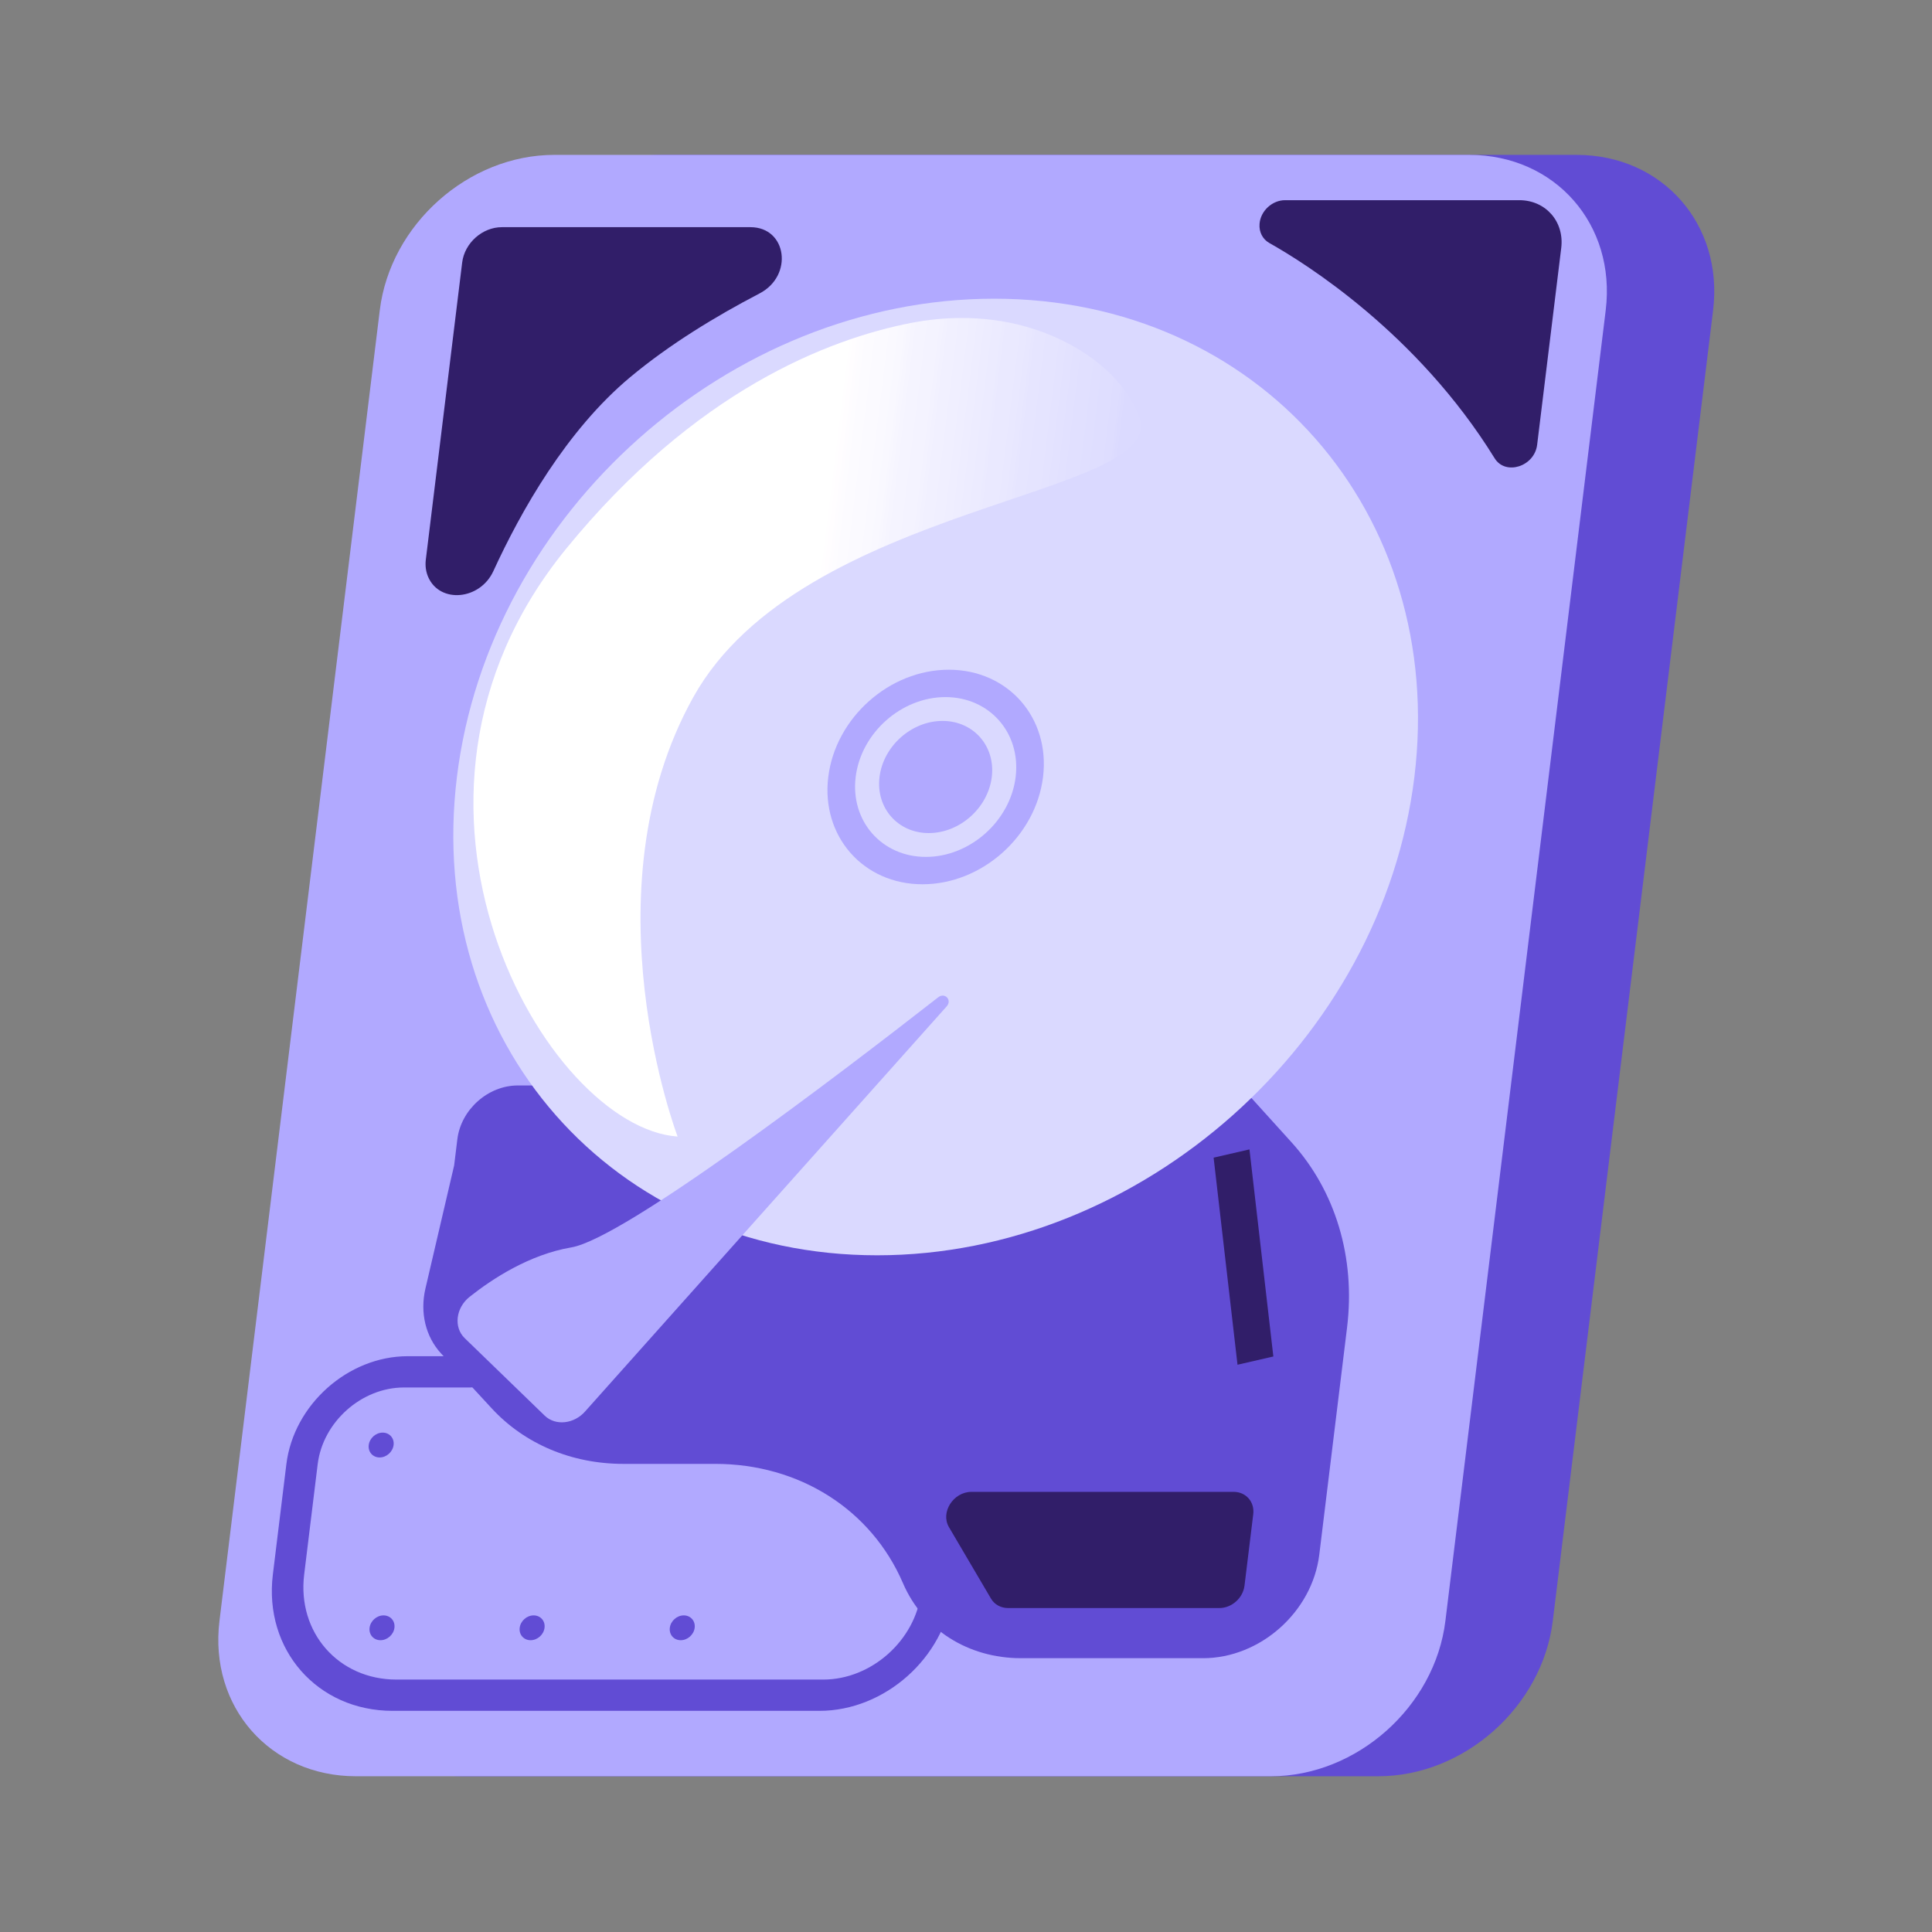 <svg xmlns="http://www.w3.org/2000/svg" xmlns:xlink="http://www.w3.org/1999/xlink" width="500" zoomAndPan="magnify" viewBox="0 0 375 375" height="500" preserveAspectRatio="xMidYMid meet" version="1.0"><rect x="0" y="0" width="375" height="375" fill="#808080" stroke="none"/><defs><clipPath id="id1"><path d="M 63 30 L 333 30 L 333 344.918 L 63 344.918 Z M 63 30 " clip-rule="nonzero"/></clipPath><clipPath id="id2"><path d="M 42 30 L 312 30 L 312 344.918 L 42 344.918 Z M 42 30 " clip-rule="nonzero"/></clipPath><clipPath id="id3"><path d="M 91.73 61.586 L 221.672 61.586 L 221.672 220.777 L 91.73 220.777 Z M 91.73 61.586 " clip-rule="nonzero"/></clipPath><clipPath id="id4"><path d="M 131.523 220.602 C 106.121 218.863 69.531 155.969 109.879 106.52 C 134.965 75.773 160.816 65.824 176.781 62.691 C 180.098 62.043 183.414 61.719 186.676 61.719 C 194.891 61.719 202.77 63.777 209.48 67.891 C 214.328 70.867 218.898 75.074 221.113 80.93 C 227.02 96.543 155.711 97.414 134.578 135.305 C 113.445 173.191 131.523 220.602 131.523 220.602 " clip-rule="nonzero"/></clipPath><clipPath id="id5"><path d="M 131.523 220.602 C 106.121 218.863 69.531 155.969 109.879 106.52 C 134.965 75.773 160.816 65.824 176.781 62.691 C 180.098 62.043 183.414 61.719 186.676 61.719 C 194.891 61.719 202.77 63.777 209.48 67.891 C 214.328 70.867 218.898 75.074 221.113 80.93 C 227.02 96.543 155.711 97.414 134.578 135.305 C 113.445 173.191 131.523 220.602 131.523 220.602 " clip-rule="nonzero"/></clipPath><clipPath id="id6"><path d="M 69.531 61.719 L 50.098 220.602 L 227.02 220.602 L 246.453 61.719 Z M 69.531 61.719 " clip-rule="nonzero"/></clipPath><linearGradient x1="-0.092" gradientTransform="matrix(121.228, 0, -14.815, 121.117, 93.115, 141.159)" y1="0" x2="1.141" gradientUnits="userSpaceOnUse" y2="0" id="id7"><stop stop-opacity="1" stop-color="rgb(100%, 100%, 100%)" offset="0"/><stop stop-opacity="1" stop-color="rgb(100%, 100%, 100%)" offset="0.25"/><stop stop-opacity="1" stop-color="rgb(100%, 100%, 100%)" offset="0.375"/><stop stop-opacity="1" stop-color="rgb(100%, 100%, 100%)" offset="0.438"/><stop stop-opacity="1" stop-color="rgb(100%, 100%, 100%)" offset="0.469"/><stop stop-opacity="1" stop-color="rgb(100%, 100%, 100%)" offset="0.484"/><stop stop-opacity="1" stop-color="rgb(100%, 99.898%, 100%)" offset="0.492"/><stop stop-opacity="1" stop-color="rgb(99.968%, 99.467%, 100%)" offset="0.496"/><stop stop-opacity="1" stop-color="rgb(99.937%, 99.138%, 100%)" offset="0.5"/><stop stop-opacity="1" stop-color="rgb(99.608%, 98.969%, 100%)" offset="0.504"/><stop stop-opacity="1" stop-color="rgb(99.278%, 98.799%, 100%)" offset="0.508"/><stop stop-opacity="1" stop-color="rgb(99.039%, 98.599%, 100%)" offset="0.512"/><stop stop-opacity="1" stop-color="rgb(98.799%, 98.399%, 100%)" offset="0.516"/><stop stop-opacity="1" stop-color="rgb(98.672%, 98.273%, 100%)" offset="0.523"/><stop stop-opacity="1" stop-color="rgb(98.473%, 98.073%, 100%)" offset="0.531"/><stop stop-opacity="1" stop-color="rgb(98.334%, 97.934%, 100%)" offset="0.539"/><stop stop-opacity="1" stop-color="rgb(98.105%, 97.713%, 100%)" offset="0.547"/><stop stop-opacity="1" stop-color="rgb(97.775%, 97.432%, 100%)" offset="0.555"/><stop stop-opacity="1" stop-color="rgb(97.485%, 97.144%, 100%)" offset="0.562"/><stop stop-opacity="1" stop-color="rgb(97.032%, 96.642%, 100%)" offset="0.566"/><stop stop-opacity="1" stop-color="rgb(96.704%, 96.303%, 100%)" offset="0.57"/><stop stop-opacity="1" stop-color="rgb(96.402%, 96.001%, 100%)" offset="0.574"/><stop stop-opacity="1" stop-color="rgb(96.1%, 95.699%, 100%)" offset="0.578"/><stop stop-opacity="1" stop-color="rgb(96.021%, 95.619%, 100%)" offset="0.586"/><stop stop-opacity="1" stop-color="rgb(95.776%, 95.377%, 100%)" offset="0.594"/><stop stop-opacity="1" stop-color="rgb(95.454%, 95.055%, 100%)" offset="0.609"/><stop stop-opacity="1" stop-color="rgb(94.997%, 94.597%, 100%)" offset="0.613"/><stop stop-opacity="1" stop-color="rgb(94.696%, 94.296%, 100%)" offset="0.617"/><stop stop-opacity="1" stop-color="rgb(94.542%, 94.142%, 100%)" offset="0.625"/><stop stop-opacity="1" stop-color="rgb(94.243%, 93.843%, 100%)" offset="0.633"/><stop stop-opacity="1" stop-color="rgb(94.041%, 93.642%, 100%)" offset="0.641"/><stop stop-opacity="1" stop-color="rgb(93.819%, 93.419%, 100%)" offset="0.648"/><stop stop-opacity="1" stop-color="rgb(93.489%, 93.089%, 100%)" offset="0.656"/><stop stop-opacity="1" stop-color="rgb(93.159%, 92.76%, 100%)" offset="0.664"/><stop stop-opacity="1" stop-color="rgb(92.946%, 92.546%, 100%)" offset="0.672"/><stop stop-opacity="1" stop-color="rgb(92.688%, 92.336%, 100%)" offset="0.676"/><stop stop-opacity="1" stop-color="rgb(92.479%, 92.172%, 100%)" offset="0.68"/><stop stop-opacity="1" stop-color="rgb(92.339%, 91.986%, 100%)" offset="0.688"/><stop stop-opacity="1" stop-color="rgb(92%, 91.599%, 100%)" offset="0.691"/><stop stop-opacity="1" stop-color="rgb(91.8%, 91.399%, 100%)" offset="0.695"/><stop stop-opacity="1" stop-color="rgb(91.798%, 91.397%, 100%)" offset="0.703"/><stop stop-opacity="1" stop-color="rgb(91.632%, 91.232%, 100%)" offset="0.711"/><stop stop-opacity="1" stop-color="rgb(91.283%, 90.883%, 100%)" offset="0.719"/><stop stop-opacity="1" stop-color="rgb(90.929%, 90.529%, 100%)" offset="0.727"/><stop stop-opacity="1" stop-color="rgb(90.508%, 90.108%, 100%)" offset="0.73"/><stop stop-opacity="1" stop-color="rgb(90.257%, 89.857%, 100%)" offset="0.734"/><stop stop-opacity="1" stop-color="rgb(90.128%, 89.728%, 100%)" offset="0.742"/><stop stop-opacity="1" stop-color="rgb(89.883%, 89.484%, 100%)" offset="0.75"/><stop stop-opacity="1" stop-color="rgb(89.584%, 89.185%, 100%)" offset="0.766"/><stop stop-opacity="1" stop-color="rgb(89.264%, 88.864%, 100%)" offset="0.773"/><stop stop-opacity="1" stop-color="rgb(88.965%, 88.565%, 100%)" offset="0.781"/><stop stop-opacity="1" stop-color="rgb(88.635%, 88.235%, 100%)" offset="0.789"/><stop stop-opacity="1" stop-color="rgb(88.335%, 87.935%, 100%)" offset="0.797"/><stop stop-opacity="1" stop-color="rgb(88.04%, 87.68%, 100%)" offset="0.812"/><stop stop-opacity="1" stop-color="rgb(87.733%, 87.389%, 100%)" offset="0.82"/><stop stop-opacity="1" stop-color="rgb(87.543%, 87.157%, 100%)" offset="0.828"/><stop stop-opacity="1" stop-color="rgb(87.421%, 87.021%, 100%)" offset="0.836"/><stop stop-opacity="1" stop-color="rgb(87.178%, 86.778%, 100%)" offset="0.844"/><stop stop-opacity="1" stop-color="rgb(86.839%, 86.44%, 100%)" offset="0.852"/><stop stop-opacity="1" stop-color="rgb(86.337%, 85.938%, 100%)" offset="0.855"/><stop stop-opacity="1" stop-color="rgb(86.008%, 85.608%, 100%)" offset="0.859"/><stop stop-opacity="1" stop-color="rgb(85.889%, 85.489%, 100%)" offset="0.875"/><stop stop-opacity="1" stop-color="rgb(85.635%, 85.236%, 100%)" offset="1"/></linearGradient></defs><g clip-path="url(#id1)"><path fill="#614cd4" d="M 267.523 344.77 L 89.934 344.77 C 73.262 344.77 61.402 331.27 63.438 314.617 L 94.555 60.219 C 96.594 43.566 111.758 30.062 128.426 30.062 L 306.02 30.062 C 322.688 30.062 334.547 43.566 332.512 60.219 L 301.395 314.617 C 299.355 331.27 284.191 344.77 267.523 344.77 " fill-opacity="1" fill-rule="nonzero"/></g><g clip-path="url(#id2)"><path fill="#b1a9ff" d="M 246.68 344.77 L 69.09 344.77 C 52.422 344.77 40.559 331.27 42.598 314.617 L 73.715 60.219 C 75.75 43.566 90.914 30.062 107.582 30.062 L 285.176 30.062 C 301.844 30.062 313.707 43.566 311.668 60.219 L 280.551 314.617 C 278.516 331.27 263.348 344.77 246.68 344.77 " fill-opacity="1" fill-rule="nonzero"/></g><path fill="#614cd4" d="M 242.891 213.109 L 250.691 221.73 C 259.234 231.172 263.121 244.129 261.465 257.656 L 256.07 301.77 C 254.711 312.863 244.609 321.855 233.504 321.855 L 198.18 321.855 C 187.906 321.855 179.129 316.277 175.266 307.293 C 169.117 293.008 155.16 284.137 138.824 284.137 L 120.973 284.137 C 110.965 284.137 101.816 280.273 95.434 273.355 L 85.617 262.715 C 82.609 259.449 81.484 254.785 82.578 250.098 L 88.148 226.215 L 88.77 221.137 C 89.473 215.367 94.73 210.688 100.504 210.688 L 119.574 210.688 L 242.891 213.109 " fill-opacity="1" fill-rule="nonzero"/><path fill="#dad9ff" d="M 274.531 150.812 C 268.262 202.086 221.574 243.652 170.254 243.652 C 118.934 243.652 82.414 202.086 88.688 150.812 C 94.957 99.543 141.645 57.977 192.965 57.977 C 244.285 57.977 280.805 99.543 274.531 150.812 " fill-opacity="1" fill-rule="nonzero"/><path fill="#b1a9ff" d="M 202.453 150.812 C 201.047 162.312 190.574 171.637 179.062 171.637 C 167.551 171.637 159.359 162.312 160.766 150.812 C 162.172 139.312 172.645 129.992 184.156 129.992 C 195.668 129.992 203.859 139.312 202.453 150.812 " fill-opacity="1" fill-rule="nonzero"/><path fill="#dad9ff" d="M 182.941 139.93 C 176.934 139.93 171.449 144.812 170.715 150.812 C 169.98 156.816 174.27 161.699 180.277 161.699 C 186.285 161.699 191.77 156.816 192.504 150.812 C 193.238 144.812 188.945 139.93 182.941 139.93 Z M 179.711 166.324 C 171.152 166.324 165.039 159.367 166.086 150.812 C 167.129 142.262 174.945 135.305 183.508 135.305 C 192.066 135.305 198.18 142.262 197.137 150.812 C 196.09 159.367 188.273 166.324 179.711 166.324 " fill-opacity="1" fill-rule="nonzero"/><g clip-path="url(#id3)"><g clip-path="url(#id4)"><g clip-path="url(#id5)"><g clip-path="url(#id6)"><path fill="url(#id7)" d="M 91.73 61.719 L 72.297 220.602 L 221.672 220.602 L 241.105 61.719 Z M 91.73 61.719 " fill-rule="nonzero"/></g></g></g></g><path fill="#b1a9ff" d="M 105.723 274.773 L 90.199 259.738 C 88.016 257.621 88.465 253.84 91.156 251.707 C 95.629 248.16 102.797 243.496 110.902 242.117 C 121.109 240.379 162.238 209.074 182.105 193.574 C 183.402 192.562 184.848 194.105 183.75 195.336 L 113.621 273.902 C 111.469 276.406 107.828 276.809 105.723 274.773 " fill-opacity="1" fill-rule="nonzero"/><path fill="#311e69" d="M 184.191 296.418 L 192.355 310.297 C 193.031 311.441 194.266 312.121 195.672 312.121 L 236.684 312.121 C 239.082 312.121 241.262 310.18 241.555 307.785 L 243.254 293.906 C 243.547 291.508 241.84 289.566 239.441 289.566 L 188.57 289.566 C 185.043 289.566 182.5 293.543 184.191 296.418 " fill-opacity="1" fill-rule="nonzero"/><path fill="#311e69" d="M 240.199 264.895 L 235.562 224.699 L 242.52 223.098 L 247.156 263.293 L 240.199 264.895 " fill-opacity="1" fill-rule="nonzero"/><path fill="#311e69" d="M 246.379 47.168 C 253.18 50.984 275.051 64.57 290.109 88.953 C 292.211 92.359 297.844 90.562 298.359 86.328 L 303.035 48.125 C 303.66 43.004 300.012 38.855 294.887 38.855 L 249.438 38.855 C 246.922 38.855 244.66 40.953 244.477 43.461 L 244.477 43.484 C 244.359 45.043 245.086 46.441 246.379 47.168 " fill-opacity="1" fill-rule="nonzero"/><path fill="#311e69" d="M 83.113 112 C 82.668 110.977 82.508 109.824 82.648 108.648 L 89.707 50.957 C 90.172 47.168 93.625 44.094 97.418 44.094 L 145.66 44.094 C 152.746 44.094 154.043 53.512 147.434 56.953 C 138.941 61.375 129.938 66.848 122.297 73.23 C 109.961 83.535 101.129 99.152 95.766 110.84 C 93.176 116.484 85.391 117.195 83.113 112 " fill-opacity="1" fill-rule="nonzero"/><path fill="#614cd4" d="M 159.047 332.074 L 76.207 332.074 C 61.605 332.074 51.176 320.207 52.961 305.617 L 55.582 284.211 C 56.996 272.645 67.562 263.238 79.137 263.238 L 92.012 263.238 C 93.688 263.238 94.883 264.598 94.68 266.273 C 94.473 267.949 92.945 269.309 91.27 269.309 L 78.395 269.309 C 70.172 269.309 62.664 275.996 61.66 284.211 L 59.039 305.617 C 57.664 316.859 65.699 326.004 76.953 326.004 L 159.793 326.004 C 169.129 326.004 177.652 318.414 178.793 309.086 C 179 307.41 180.523 306.051 182.203 306.051 C 183.883 306.051 185.078 307.41 184.871 309.086 C 183.32 321.766 171.734 332.074 159.047 332.074 " fill-opacity="1" fill-rule="nonzero"/><path fill="#614cd4" d="M 76.395 280.48 C 76.23 281.812 75.02 282.891 73.688 282.891 C 72.355 282.891 71.406 281.812 71.57 280.48 C 71.734 279.152 72.945 278.07 74.277 278.07 C 75.609 278.07 76.559 279.152 76.395 280.48 " fill-opacity="1" fill-rule="nonzero"/><path fill="#614cd4" d="M 76.559 315.953 C 76.395 317.285 75.184 318.363 73.852 318.363 C 72.52 318.363 71.57 317.285 71.734 315.953 C 71.898 314.621 73.109 313.547 74.441 313.547 C 75.773 313.547 76.723 314.621 76.559 315.953 " fill-opacity="1" fill-rule="nonzero"/><path fill="#614cd4" d="M 105.695 315.953 C 105.535 317.285 104.32 318.363 102.988 318.363 C 101.656 318.363 100.707 317.285 100.871 315.953 C 101.035 314.621 102.246 313.547 103.578 313.547 C 104.91 313.547 105.859 314.621 105.695 315.953 " fill-opacity="1" fill-rule="nonzero"/><path fill="#614cd4" d="M 134.836 315.953 C 134.672 317.285 133.461 318.363 132.129 318.363 C 130.797 318.363 129.848 317.285 130.012 315.953 C 130.176 314.621 131.387 313.547 132.719 313.547 C 134.051 313.547 134.996 314.621 134.836 315.953 " fill-opacity="1" fill-rule="nonzero"/></svg>